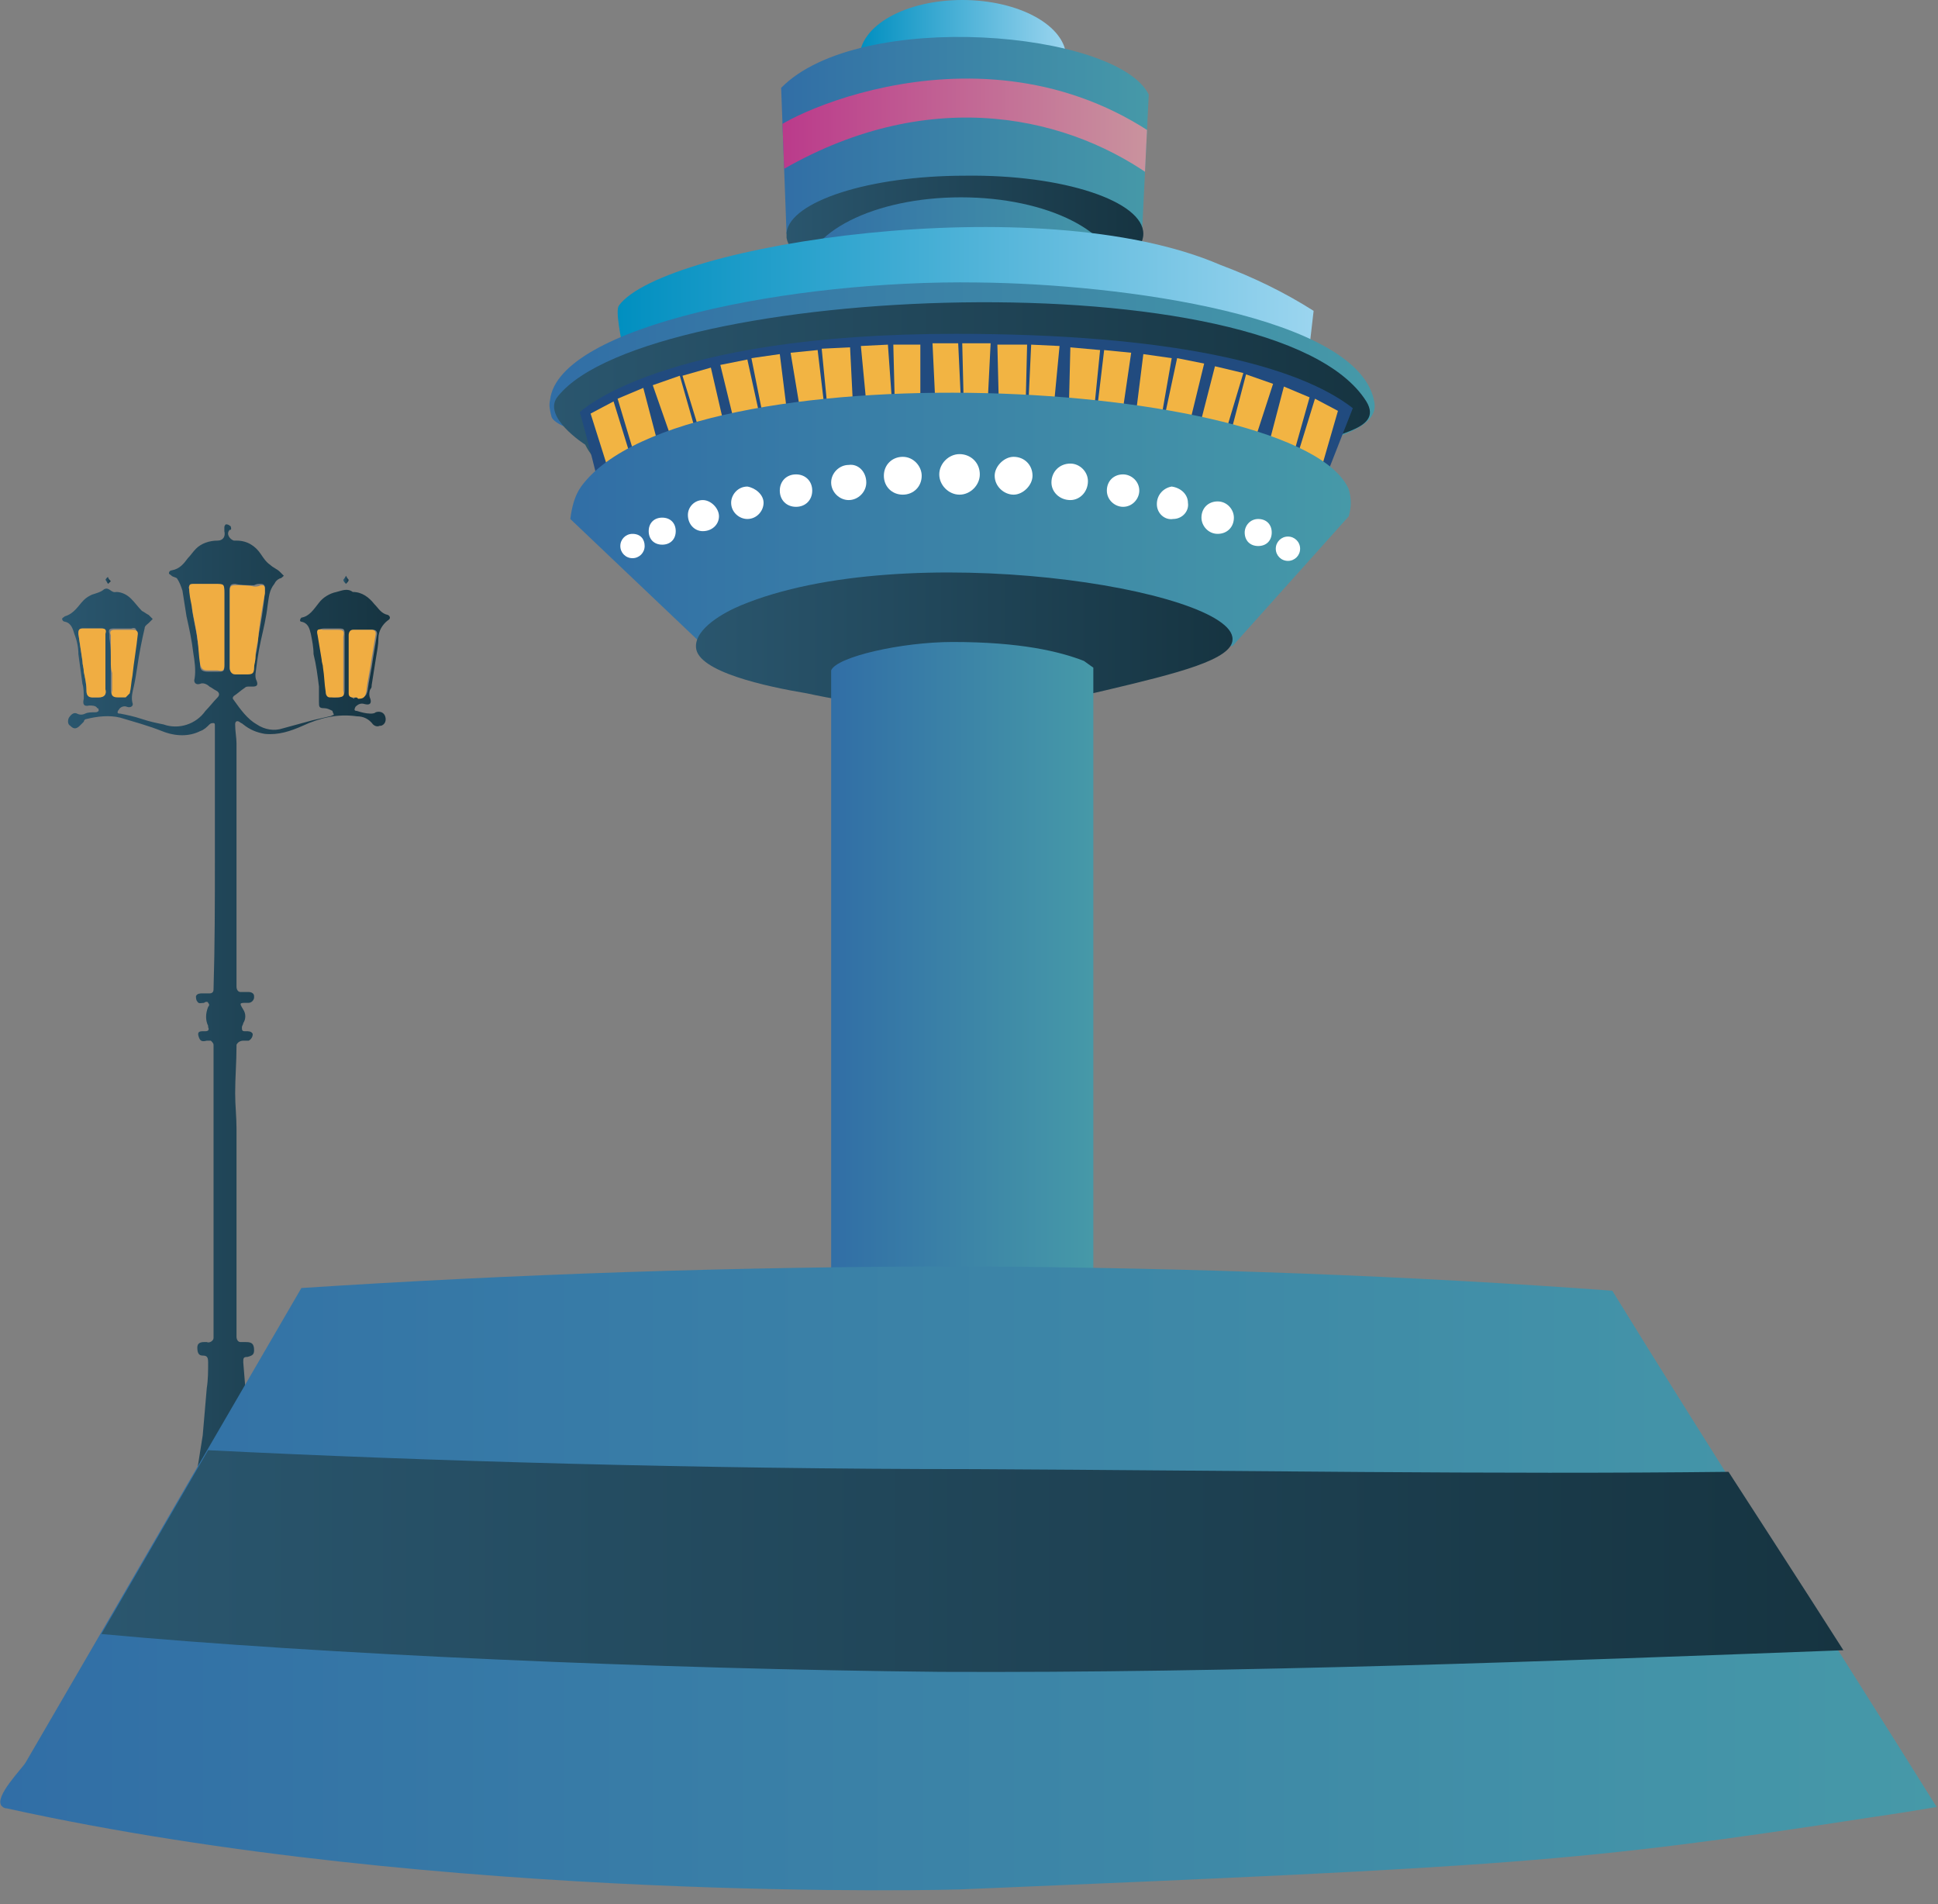 <?xml version="1.0" encoding="utf-8"?>
<!-- Generator: Adobe Illustrator 24.2.0, SVG Export Plug-In . SVG Version: 6.00 Build 0)  -->
<svg version="1.1" id="Layer_1" xmlns="http://www.w3.org/2000/svg" xmlns:xlink="http://www.w3.org/1999/xlink" x="0px" y="0px"
	 viewBox="0 0 143.4 140.9" style="enable-background:new 0 0 143.4 140.9;" xml:space="preserve">
<rect x="0" y="0" width="143.4" height="140.9" fill="#808080" stroke="none"/>
<style type="text/css">
	.st0{fill:url(#SVGID_1_);}
	.st1{fill:url(#SVGID_2_);}
	.st2{fill:url(#SVGID_3_);}
	.st3{fill:#F0AD42;}
	.st4{clip-path:url(#SVGID_5_);}
	.st5{fill:url(#SVGID_6_);}
	.st6{fill:url(#SVGID_7_);}
	.st7{fill:url(#SVGID_8_);}
	.st8{fill:url(#SVGID_9_);}
	.st9{fill:url(#SVGID_10_);}
	.st10{fill:url(#SVGID_11_);}
	.st11{fill:url(#SVGID_12_);}
	.st12{fill:#214B7F;}
	.st13{fill:#F2B443;}
	.st14{fill:url(#SVGID_13_);}
	.st15{fill:url(#SVGID_14_);}
	.st16{fill:url(#SVGID_15_);}
	.st17{fill:url(#SVGID_16_);}
	.st18{fill:#FFFFFF;}
	.st19{fill:url(#SVGID_17_);}
	.st20{fill:none;}
	.st21{clip-path:url(#SVGID_19_);}
	.st22{fill:url(#SVGID_20_);}
</style>
<g id="Layer_2_2_">
	<g id="Layer_1-2_1_">
		
			<linearGradient id="SVGID_1_" gradientUnits="userSpaceOnUse" x1="4.596" y1="62.372" x2="28.953" y2="62.372" gradientTransform="matrix(1 0 0 -1 0 142)">
			<stop  offset="0" style="stop-color:#2A566E"/>
			<stop  offset="1" style="stop-color:#163441"/>
		</linearGradient>
		<path class="st0" d="M15.9,63.5c0-2.8,0-5.6,0-8.4c0-0.5,0-0.9,0-1.4c0-0.1,0-0.2-0.1-0.2c-0.1,0-0.2,0-0.3,0.1
			c-0.2,0.2-0.4,0.4-0.7,0.5C14,54.5,13,54.5,12,54.1c-1-0.4-2.1-0.7-3.1-1c-0.8-0.2-1.7-0.1-2.5,0.1c-0.1,0-0.2,0.1-0.2,0.2
			c-0.1,0.1-0.2,0.2-0.3,0.3c-0.3,0.3-0.5,0.2-0.7,0c-0.2-0.1-0.2-0.4-0.1-0.6c0,0,0,0,0,0c0.2-0.3,0.4-0.4,0.6-0.3
			c0.2,0.1,0.4,0.1,0.6,0c0.2-0.1,0.5-0.1,0.8-0.1c0.1,0,0.2-0.1,0.2-0.1c0-0.1,0-0.2-0.1-0.2c-0.1-0.2-0.4-0.2-0.6-0.2
			c-0.4,0.1-0.5-0.1-0.4-0.5c0-0.4,0-0.8-0.1-1.1c-0.1-0.7-0.2-1.5-0.3-2.2c0-0.5-0.1-1-0.3-1.5c-0.1-0.3-0.2-0.8-0.7-0.9
			c-0.1,0-0.2-0.1-0.2-0.2c0-0.1,0.1-0.1,0.2-0.2c0.7-0.2,1-0.8,1.4-1.2c0.2-0.2,0.4-0.3,0.6-0.4c0.3-0.1,0.7-0.2,0.9-0.4
			c0.4-0.2,0.5,0.3,0.9,0.2c0.4,0,0.8,0.2,1.1,0.5c0.3,0.3,0.5,0.6,0.8,0.9c0.2,0.1,0.3,0.2,0.5,0.3c0.1,0.1,0.2,0.2,0.3,0.3
			c-0.1,0.1-0.2,0.2-0.3,0.3c-0.1,0.1-0.3,0.2-0.3,0.4c-0.1,0.4-0.2,0.9-0.3,1.4c-0.2,1-0.3,2-0.5,2.9c-0.1,0.4-0.2,0.8-0.1,1.2
			c0.1,0.2-0.1,0.4-0.4,0.3c-0.2-0.1-0.5,0-0.6,0.2c-0.1,0.1-0.1,0.2-0.1,0.2c0,0.1,0.1,0.1,0.2,0.1c0.5,0.1,1,0.2,1.6,0.4
			s1.1,0.3,1.6,0.4c1.1,0.4,2.4,0,3.1-1c0.3-0.3,0.6-0.7,0.9-1c0.2-0.2,0.1-0.4-0.1-0.5c-0.2-0.1-0.3-0.2-0.5-0.3
			c-0.2-0.2-0.5-0.3-0.7-0.2c-0.3,0.1-0.5-0.1-0.4-0.4c0.1-0.6,0-1.3-0.1-1.9c-0.1-0.9-0.3-1.8-0.5-2.7c-0.1-0.6-0.2-1.3-0.3-1.9
			c-0.1-0.3-0.2-0.6-0.4-0.9c-0.1-0.1-0.3-0.1-0.4-0.2c-0.1-0.1-0.2-0.1-0.2-0.2c0-0.1,0.1-0.2,0.2-0.2c0.6-0.1,0.9-0.5,1.2-0.9
			c0.2-0.2,0.4-0.5,0.6-0.7c0.4-0.4,1-0.6,1.6-0.6c0.4,0,0.6-0.3,0.5-0.7c0-0.1,0-0.2,0-0.3c0-0.1,0.1-0.2,0.1-0.2
			c0.1,0,0.2,0,0.3,0.1c0.1,0,0.1,0.2,0.1,0.2c0,0.1,0,0.1-0.1,0.1c-0.3,0.3,0,0.7,0.3,0.8c0.1,0,0.2,0,0.2,0c0.8,0,1.4,0.4,1.8,1
			c0.2,0.3,0.4,0.6,0.7,0.8c0.2,0.2,0.5,0.3,0.7,0.5c0.1,0.1,0.2,0.2,0.3,0.3c-0.1,0.1-0.2,0.2-0.3,0.2c-0.2,0.1-0.3,0.2-0.4,0.4
			c-0.4,0.5-0.4,1-0.5,1.6c-0.1,0.9-0.3,1.7-0.5,2.6s-0.3,1.7-0.4,2.5c0,0.2,0,0.3,0.1,0.5c0.1,0.3,0,0.4-0.3,0.4
			c-0.1,0-0.2,0-0.3,0c-0.1,0-0.2,0-0.3,0.1c-0.3,0.2-0.5,0.4-0.8,0.6c-0.1,0.1-0.1,0.2,0,0.3c0.5,0.7,1,1.4,1.7,1.8
			c0.6,0.4,1.3,0.5,1.9,0.3c0.7-0.2,1.5-0.4,2.2-0.6c0.4-0.1,0.9-0.2,1.3-0.3c0.1,0,0.2-0.1,0.3-0.1c0-0.1-0.1-0.2-0.1-0.3
			c-0.2-0.1-0.4-0.2-0.6-0.2c-0.4,0-0.4-0.1-0.4-0.5c0-0.4,0-0.7,0-1.1c-0.1-0.8-0.2-1.6-0.4-2.4c0-0.5-0.1-1-0.2-1.5
			c-0.1-0.4-0.2-0.8-0.7-0.9c-0.1,0-0.1-0.1-0.1-0.1c0-0.1,0.1-0.2,0.1-0.2c0.6-0.1,0.9-0.6,1.3-1.1c0.3-0.4,0.8-0.7,1.3-0.8
			c0.4-0.1,0.8-0.3,1.2,0c0.7,0,1.2,0.4,1.6,0.9c0.3,0.3,0.5,0.7,1,0.8c0.2,0.1,0.2,0.3,0,0.4c-0.4,0.3-0.7,0.8-0.7,1.3
			c0,0.5-0.1,1-0.2,1.6c-0.1,0.6-0.2,1.3-0.3,1.9c0,0.1,0,0.2-0.1,0.3c-0.1,0.2-0.1,0.5,0,0.7c0.1,0.3,0,0.5-0.4,0.4
			c-0.3-0.1-0.5,0-0.7,0.2c-0.1,0.2-0.1,0.3,0.1,0.3c0.3,0.1,0.7,0.2,1,0.2c0.1,0,0.3,0,0.4-0.1c0.3-0.1,0.6,0,0.7,0.3
			c0.1,0.3,0,0.6-0.3,0.7c0,0-0.1,0-0.1,0c-0.2,0.1-0.4,0-0.5-0.1c-0.3-0.4-0.7-0.6-1.2-0.6c-1.4-0.2-2.7,0.1-4,0.7
			c-0.9,0.4-1.8,0.7-2.8,0.6c-0.6-0.1-1.1-0.3-1.6-0.7c-0.1-0.1-0.2-0.1-0.3-0.2c-0.2-0.1-0.3,0-0.3,0.2c0,0.5,0.1,1,0.1,1.4
			c0,4.8,0,9.6,0,14.4c0,1.2,0,2.4,0,3.6c0,0.2,0.1,0.4,0.3,0.4c0.2,0,0.4,0,0.6,0c0.2,0,0.4,0.1,0.4,0.3c0,0,0,0.1,0,0.1
			c0,0.2-0.2,0.4-0.4,0.4c0,0,0,0-0.1,0c-0.6,0-0.6,0-0.3,0.5c0.2,0.3,0.2,0.7,0,1c0,0.1-0.1,0.2-0.1,0.3c0,0.2,0,0.3,0.2,0.3
			c0,0,0.1,0,0.1,0c0.2,0,0.4,0,0.5,0.2c0,0.2-0.1,0.4-0.3,0.5c-0.1,0-0.3,0-0.4,0c-0.2,0-0.4,0.1-0.5,0.3c0,0,0,0.1,0,0.1
			c0,1.2-0.1,2.3-0.1,3.5c0,0.9,0.1,1.7,0.1,2.6c0,4.6,0,9.3,0,13.9c0,0.5,0,1,0,1.5c0,0.2,0.1,0.4,0.3,0.4c0,0,0.1,0,0.1,0
			c0.1,0,0.2,0,0.3,0c0.4,0,0.6,0.1,0.6,0.6c0,0.3-0.1,0.4-0.5,0.5c-0.3,0-0.3,0.1-0.3,0.4c0.1,1.2,0.2,2.5,0.3,3.7
			c0.1,0.6,0.2,1.2,0.3,1.8c0.1,0.8,0.2,1.7,0.3,2.5c0.3,2,0.6,4,0.9,6c0.1,0.6,0.1,1.1,0.1,1.7c0,0.7,0,1.5,0.1,2.2
			c0,0.2,0.1,0.3,0.3,0.3c0.1,0,0.3,0,0.4,0c0.3,0,0.5,0.2,0.5,0.4c0,0,0,0,0,0c0,0.3,0,0.6,0,1c0,0.2-0.1,0.3-0.3,0.3c0,0,0,0,0,0
			h-3.8l-4.3,0c-0.4,0-0.5-0.1-0.5-0.5c0-0.2,0-0.5,0-0.7c0-0.4,0.2-0.5,0.6-0.5c0.5,0,0.6,0,0.6-0.5c0.1-1.2,0.1-2.4,0.2-3.6
			c0.2-1.7,0.4-3.3,0.7-5c0.2-1.2,0.4-2.4,0.6-3.7c0.1-1.1,0.2-2.3,0.3-3.5c0.1-0.6,0.1-1.3,0.1-1.9c0-0.4-0.1-0.5-0.4-0.5
			c-0.3,0-0.4-0.2-0.4-0.6c0-0.3,0.2-0.4,0.5-0.4c0.1,0,0.1,0,0.2,0c0.2,0.1,0.5-0.1,0.5-0.3c0-0.1,0-0.1,0-0.2c0-0.7,0-1.5,0-2.2
			c0-4.7,0-9.4,0-14.1c0-1.4,0-2.8,0-4.2c0-0.3,0-0.7,0-1c0-0.1-0.1-0.2-0.2-0.3C15.6,77,15.5,77,15.3,77c-0.4,0.1-0.5,0-0.6-0.3
			c-0.1-0.3,0-0.4,0.3-0.4c0.1,0,0.1,0,0.2,0c0.2,0,0.3-0.1,0.2-0.3c0,0,0-0.1,0-0.1c-0.2-0.4-0.2-0.9,0-1.4c0.1-0.1,0.1-0.2,0-0.3
			c0-0.1-0.2-0.1-0.3,0c-0.2,0-0.4,0.1-0.5-0.1c-0.1-0.1-0.1-0.3-0.1-0.4c0.1-0.2,0.3-0.2,0.5-0.2c0.2,0,0.4,0,0.5,0
			c0.2,0,0.3-0.1,0.3-0.3C15.9,69.9,15.9,66.7,15.9,63.5L15.9,63.5z M17,46.8L17,46.8c0,0.9,0,1.7,0,2.6c0,0.3,0.1,0.4,0.4,0.4
			c0.3,0,0.6,0,0.9,0c0.4,0,0.5-0.1,0.5-0.5c0-0.2,0.1-0.5,0.1-0.7c0.1-0.5,0.2-0.9,0.2-1.4c0.2-1.1,0.4-2.2,0.5-3.4
			c0-0.1,0-0.2,0-0.3c0-0.2-0.1-0.3-0.3-0.3c-0.2,0-0.3,0-0.5,0.1c-0.5,0-1,0-1.4-0.1c-0.3,0-0.4,0.1-0.4,0.4c0,0.2,0,0.3,0,0.5
			C17,45,17,45.9,17,46.8L17,46.8z M16.6,46.3L16.6,46.3c0-0.8,0-1.6,0-2.3c0-0.7,0-0.7-0.7-0.7c-0.5,0-1.1,0-1.6,0
			c-0.3,0-0.4,0.1-0.3,0.3c0.1,0.5,0.2,0.9,0.2,1.4c0.1,0.8,0.3,1.5,0.4,2.3c0.1,0.6,0.2,1.2,0.2,1.9c0,0.4,0.2,0.5,0.6,0.5
			c0.2,0,0.5,0,0.7,0c0.4,0,0.5,0,0.5-0.4L16.6,46.3z M24.8,51.6L24.8,51.6l0.1,0c0.5,0,0.6-0.1,0.6-0.6c0-1.1,0-2.3,0-3.4
			c0-0.2,0-0.4,0-0.6c0-0.4,0-0.5-0.4-0.5c-0.4,0-0.8,0-1.1,0s-0.5,0.1-0.4,0.4c0.1,0.6,0.2,1.2,0.3,1.8c0,0.2,0.1,0.4,0.1,0.6
			c0.1,0.6,0.2,1.2,0.2,1.8c0,0.2,0.1,0.4,0.3,0.4C24.5,51.6,24.7,51.6,24.8,51.6z M7.2,51.6h0.1c0.4,0,0.6-0.2,0.5-0.6
			c0-0.2,0-0.3,0-0.5c0-0.8,0-1.6,0-2.4c0-0.4,0-0.8,0-1.2c0-0.3,0-0.4-0.3-0.4c-0.5,0-0.9,0-1.4,0c-0.2,0-0.3,0.1-0.3,0.4
			c0.1,0.7,0.2,1.3,0.3,2c0,0.3,0.1,0.5,0.1,0.8c0.1,0.5,0.2,0.9,0.2,1.4c0,0.3,0.1,0.4,0.4,0.5C6.9,51.6,7,51.6,7.2,51.6z
			 M26.4,51.6L26.4,51.6h0.2c0.4,0,0.5-0.1,0.6-0.5c0.1-0.8,0.3-1.6,0.4-2.4c0.1-0.6,0.2-1.2,0.3-1.8c0-0.2-0.1-0.3-0.3-0.3
			c-0.5,0-0.9,0-1.4,0c-0.2,0-0.4,0.1-0.3,0.4c0,0.1,0,0.2,0,0.3c0,1,0,2,0,3c0,0.3,0,0.7,0,1c0,0.2,0.1,0.3,0.3,0.4c0,0,0,0,0,0
			C26.2,51.6,26.3,51.6,26.4,51.6L26.4,51.6z M8.2,49L8.2,49c0,0.2,0,0.5,0,0.7c0,0.5,0,0.9,0,1.3c0,0.4,0.1,0.5,0.4,0.5
			c0.2,0,0.4,0,0.6,0c0.1,0,0.3-0.1,0.3-0.3c0.1-0.4,0.2-0.9,0.2-1.3c0.2-1,0.3-2.1,0.4-3.1c0-0.3-0.1-0.4-0.4-0.3
			c-0.2,0-0.4,0-0.6,0c-0.2,0-0.5,0-0.7,0c-0.3,0-0.4,0.1-0.3,0.4c0,0.1,0,0.2,0,0.3C8.2,47.9,8.2,48.4,8.2,49L8.2,49z"/>
		
			<linearGradient id="SVGID_2_" gradientUnits="userSpaceOnUse" x1="25.439" y1="99.056" x2="25.835" y2="99.056" gradientTransform="matrix(1 0 0 -1 0 142)">
			<stop  offset="0" style="stop-color:#2A566E"/>
			<stop  offset="1" style="stop-color:#163441"/>
		</linearGradient>
		<path class="st1" d="M25.6,42.6c0.1,0.2,0.2,0.3,0.2,0.3c0,0.1-0.1,0.2-0.2,0.3c-0.1-0.1-0.2-0.2-0.2-0.3
			C25.4,42.9,25.5,42.8,25.6,42.6z"/>
		
			<linearGradient id="SVGID_3_" gradientUnits="userSpaceOnUse" x1="7.769" y1="99.02" x2="8.227" y2="99.02" gradientTransform="matrix(1 0 0 -1 0 142)">
			<stop  offset="0" style="stop-color:#2A566E"/>
			<stop  offset="1" style="stop-color:#163441"/>
		</linearGradient>
		<path class="st2" d="M8.2,43L8,43.2c-0.1-0.1-0.1-0.2-0.2-0.3c0,0,0.1-0.2,0.2-0.2C8,42.8,8.1,42.9,8.2,43z"/>
		<path class="st3" d="M17,46.8c0-0.9,0-1.7,0-2.6c0-0.2,0-0.3,0-0.5c0-0.3,0.1-0.4,0.4-0.4c0.5,0,1,0,1.4,0.1c0.2,0,0.3,0,0.5-0.1
			c0.2,0,0.3,0,0.3,0.3c0,0.1,0,0.2,0,0.3c-0.2,1.1-0.4,2.2-0.5,3.4c-0.1,0.5-0.2,0.9-0.2,1.4c0,0.2-0.1,0.5-0.1,0.7
			c0,0.4-0.1,0.5-0.5,0.5c-0.3,0-0.6,0-0.9,0S17,49.6,17,49.4C17,48.5,17,47.6,17,46.8L17,46.8z"/>
		<path class="st3" d="M16.6,46.3v2.9c0,0.4-0.1,0.5-0.5,0.4c-0.2,0-0.5,0-0.7,0c-0.4,0-0.5-0.1-0.6-0.5c-0.1-0.6-0.1-1.2-0.2-1.9
			c-0.1-0.8-0.3-1.5-0.4-2.3c-0.1-0.5-0.2-0.9-0.2-1.4c0-0.2,0-0.3,0.3-0.3c0.5,0,1.1,0,1.6,0c0.7,0,0.7,0,0.7,0.7
			C16.6,44.8,16.6,45.6,16.6,46.3L16.6,46.3z"/>
		<path class="st3" d="M24.8,51.6c-0.1,0-0.3,0-0.4,0c-0.2,0-0.3-0.2-0.3-0.4c-0.1-0.6-0.1-1.2-0.2-1.8c0-0.2-0.1-0.4-0.1-0.6
			c-0.1-0.6-0.2-1.2-0.3-1.8c-0.1-0.4,0-0.5,0.4-0.4c0.4,0,0.8,0,1.1,0c0.4,0,0.5,0.1,0.4,0.5c0,0.2,0,0.4,0,0.6c0,1.1,0,2.3,0,3.4
			C25.5,51.5,25.4,51.6,24.8,51.6L24.8,51.6L24.8,51.6z"/>
		<path class="st3" d="M7.2,51.6c-0.2,0-0.3,0-0.4,0c-0.3,0-0.4-0.2-0.4-0.5c0-0.5-0.1-0.9-0.2-1.4c0-0.3-0.1-0.5-0.1-0.8
			c-0.1-0.7-0.2-1.3-0.3-2c0-0.2,0-0.4,0.3-0.4c0.5,0,0.9,0,1.4,0c0.3,0,0.4,0.1,0.3,0.4c0,0.4,0,0.8,0,1.2c0,0.8,0,1.6,0,2.4
			c0,0.2,0,0.3,0,0.5c0.1,0.4-0.1,0.6-0.5,0.6L7.2,51.6z"/>
		<path class="st3" d="M26.4,51.6c-0.1,0-0.2,0-0.3,0c-0.2,0-0.3-0.1-0.3-0.3c0,0,0,0,0,0c0-0.3,0-0.7,0-1c0-1,0-2,0-3
			c0-0.1,0-0.2,0-0.3c0-0.2,0.1-0.4,0.3-0.4c0.5,0,0.9,0,1.4,0c0.2,0,0.3,0.1,0.3,0.3c-0.1,0.6-0.2,1.2-0.3,1.8
			c-0.1,0.8-0.3,1.6-0.4,2.5c-0.1,0.4-0.2,0.5-0.6,0.5L26.4,51.6L26.4,51.6z"/>
		<path class="st3" d="M8.2,49c0-0.6,0-1.1,0-1.7c0-0.1,0-0.2,0-0.3c-0.1-0.3,0-0.4,0.3-0.4c0.2,0,0.5,0,0.7,0c0.2,0,0.4,0,0.6,0
			c0.3,0,0.4,0.1,0.4,0.3c-0.1,1-0.3,2.1-0.4,3.1c-0.1,0.5-0.1,0.9-0.2,1.3c-0.1,0.1-0.2,0.2-0.3,0.3c-0.2,0-0.4,0-0.6,0
			c-0.4,0-0.5-0.2-0.4-0.5c0-0.4,0-0.9,0-1.3C8.2,49.5,8.2,49.2,8.2,49L8.2,49z"/>
	</g>
</g>
<g>
	<g id="Layer_2_1_">
		<g id="Layer_1-2">
			<g>
				<defs>
					<rect id="SVGID_4_" width="143.4" height="141"/>
				</defs>
				<clipPath id="SVGID_5_">
					<use xlink:href="#SVGID_4_"  style="overflow:visible;"/>
				</clipPath>
				<g class="st4">
					
						<linearGradient id="SVGID_6_" gradientUnits="userSpaceOnUse" x1="63.59" y1="137.69" x2="78.88" y2="137.69" gradientTransform="matrix(1 0 0 -1 0 142)">
						<stop  offset="0" style="stop-color:#008FC0"/>
						<stop  offset="1" style="stop-color:#9BD5EF"/>
					</linearGradient>
					<path class="st5" d="M78.9,4.3c0,2.4-3.4,4.3-7.7,4.3s-7.6-1.9-7.6-4.3S67,0,71.2,0S78.9,1.9,78.9,4.3"/>
					
						<linearGradient id="SVGID_7_" gradientUnits="userSpaceOnUse" x1="57.77" y1="131.976" x2="84.96" y2="131.976" gradientTransform="matrix(1 0 0 -1 0 142)">
						<stop  offset="0" style="stop-color:#316EA6"/>
						<stop  offset="1" style="stop-color:#4699A8"/>
					</linearGradient>
					<path class="st6" d="M85,7c-2.3-4.7-21.4-6.4-27.2-0.5l0.4,10.8h26.3L85,7z"/>
					
						<linearGradient id="SVGID_8_" gradientUnits="userSpaceOnUse" x1="58.113" y1="124.67" x2="84.61" y2="124.67" gradientTransform="matrix(1 0 0 -1 0 142)">
						<stop  offset="0" style="stop-color:#2A566E"/>
						<stop  offset="1" style="stop-color:#163441"/>
					</linearGradient>
					<path class="st7" d="M84.6,17.3c0,2.4-5.9,4.4-13.2,4.4c-7.1,0-12.8-1.8-13.2-4.1c0-0.1,0-0.2,0-0.2c0-0.1,0-0.1,0-0.2
						c0.3-2.3,6.1-4.2,13.2-4.2C78.7,12.9,84.6,14.9,84.6,17.3"/>
					
						<linearGradient id="SVGID_9_" gradientUnits="userSpaceOnUse" x1="59.5" y1="121.525" x2="82.69" y2="121.525" gradientTransform="matrix(1 0 0 -1 0 142)">
						<stop  offset="0" style="stop-color:#316EA6"/>
						<stop  offset="1" style="stop-color:#4699A8"/>
					</linearGradient>
					<path class="st8" d="M82.7,20.5c0,3.2-5.2,5.9-11.6,5.9s-11.6-2.6-11.6-5.9s5.2-5.9,11.6-5.9S82.7,17.2,82.7,20.5"/>
					
						<linearGradient id="SVGID_10_" gradientUnits="userSpaceOnUse" x1="45.59" y1="120.024" x2="97.11" y2="120.024" gradientTransform="matrix(1 0 0 -1 0 142)">
						<stop  offset="0" style="stop-color:#008FC0"/>
						<stop  offset="1" style="stop-color:#9BD5EF"/>
					</linearGradient>
					<path class="st9" d="M96.8,27.1c0-1.4,0.1-0.2,0.1-1.5l0.3-2.6c-2.2-1.4-4.5-2.5-6.9-3.4c-13.4-5.8-41.2-1.5-44.5,3
						c-0.3,0.4,0.2,2.5,0.2,2.8"/>
					
						<linearGradient id="SVGID_11_" gradientUnits="userSpaceOnUse" x1="40.725" y1="112.082" x2="101.809" y2="112.082" gradientTransform="matrix(1 0 0 -1 0 142)">
						<stop  offset="0" style="stop-color:#316EA6"/>
						<stop  offset="1" style="stop-color:#4699A8"/>
					</linearGradient>
					<path class="st10" d="M50.9,31.8c-1.1,0-6.7,2.8-8,0.2c0,0-2-0.6-2.1-1.2c-0.1-0.4-0.2-0.8-0.1-1.2c0.6-5.5,18-8.9,31.6-8.7
						c10.7,0.1,28.4,2.5,29.4,8.9c0.4,2.4-5.2,2.9-6.1,3.8C84,45.5,56.5,33.7,50.9,31.8"/>
					
						<linearGradient id="SVGID_12_" gradientUnits="userSpaceOnUse" x1="40.913" y1="110.507" x2="101.411" y2="110.507" gradientTransform="matrix(1 0 0 -1 0 142)">
						<stop  offset="0" style="stop-color:#2A566E"/>
						<stop  offset="1" style="stop-color:#163441"/>
					</linearGradient>
					<path class="st11" d="M48.2,35.1c-1.1,0-3.6,0.4-4.9-2.2c0,0-3.3-2.1-2-3.6C48,21,94.4,19,101.1,29.7c1.4,2.3-3.1,2.3-4.2,3.6
						C84,48.3,49.8,35.8,48.2,35.1"/>
					<path class="st12" d="M70.7,24.7c15.9,0,25.3,2.3,29.4,5.5l-2,5.1l-53.7,1c-0.8-3.4-1.5-5.8-1.5-5.8S48.8,24.7,70.7,24.7"/>
					<polygon class="st13" points="46.7,33.9 44.9,34.4 43.7,30.6 45.4,29.7 					"/>
					<polygon class="st13" points="48.7,32.9 46.9,33.5 45.7,29.5 47.6,28.7 					"/>
					<polygon class="st13" points="51.5,32 49.7,32.5 48.3,28.5 50.3,27.8 					"/>
					<polygon class="st13" points="53.5,31.1 51.7,31.7 50.5,27.8 52.6,27.2 					"/>
					<polygon class="st13" points="56.2,30.7 54.3,31.1 53.3,27 55.3,26.6 					"/>
					<polygon class="st13" points="58.2,30.2 56.4,30.5 55.6,26.5 57.7,26.2 					"/>
					<polygon class="st13" points="61,30.1 59.2,30.3 58.5,26.1 60.5,25.9 					"/>
					<polygon class="st13" points="63.1,29.7 61.2,29.9 60.8,25.8 62.9,25.7 					"/>
					<polygon class="st13" points="66,29.7 64.1,29.8 63.7,25.6 65.7,25.5 					"/>
					<polygon class="st13" points="68.1,29.5 66.2,29.5 66.1,25.5 68.1,25.5 					"/>
					<polygon class="st13" points="96,33.7 97.9,34.2 99,30.4 97.3,29.5 					"/>
					<polygon class="st13" points="93.9,32.8 95.8,33.3 96.9,29.4 95,28.6 					"/>
					<polygon class="st13" points="91.1,31.9 92.9,32.4 94.2,28.4 92.2,27.7 					"/>
					<polygon class="st13" points="88.9,31 90.8,31.6 92,27.6 89.9,27.1 					"/>
					<polygon class="st13" points="86.2,30.7 88.1,31 89.1,26.9 87.1,26.5 					"/>
					<polygon class="st13" points="84.1,30.2 86,30.5 86.7,26.5 84.6,26.2 					"/>
					<polygon class="st13" points="81.2,30.1 83.1,30.2 83.7,26.1 81.7,25.9 					"/>
					<polygon class="st13" points="79.1,29.8 81,29.9 81.4,25.9 79.2,25.7 					"/>
					<polygon class="st13" points="76.1,29.8 78,29.8 78.4,25.6 76.3,25.5 					"/>
					<polygon class="st13" points="73.9,29.6 75.9,29.6 76,25.5 73.8,25.5 					"/>
					<polygon class="st13" points="71.1,29.6 69.2,29.6 69,25.4 70.9,25.4 					"/>
					<polygon class="st13" points="73.1,29.4 71.3,29.5 71.2,25.4 73.3,25.4 					"/>
					
						<linearGradient id="SVGID_13_" gradientUnits="userSpaceOnUse" x1="42.23" y1="103.479" x2="99.906" y2="103.479" gradientTransform="matrix(1 0 0 -1 0 142)">
						<stop  offset="0" style="stop-color:#316EA6"/>
						<stop  offset="1" style="stop-color:#4699A8"/>
					</linearGradient>
					<path class="st14" d="M52.3,48l-10.1-9.6c0.1-0.8,0.3-1.7,0.8-2.4c7.6-10.4,53.2-8.1,56.8,0.2c0.2,0.7,0.2,1.3,0,2l-8.6,9.6
						L52.3,48z"/>
					
						<linearGradient id="SVGID_14_" gradientUnits="userSpaceOnUse" x1="51.548" y1="94.613" x2="91.24" y2="94.613" gradientTransform="matrix(1 0 0 -1 0 142)">
						<stop  offset="0" style="stop-color:#2A566E"/>
						<stop  offset="1" style="stop-color:#163441"/>
					</linearGradient>
					<path class="st15" d="M59.7,51.3c-3-0.5-8.1-1.6-8.2-3.4c-0.1-1.4,2.1-2.6,3.3-3.1c12.2-5.1,36.5-1.2,36.4,2.5
						c0,1.5-4,2.5-9.5,3.8C74.6,52.8,67,52.9,59.7,51.3"/>
					
						<linearGradient id="SVGID_15_" gradientUnits="userSpaceOnUse" x1="61.46" y1="70.655" x2="80.84" y2="70.655" gradientTransform="matrix(1 0 0 -1 0 142)">
						<stop  offset="0" style="stop-color:#316EA6"/>
						<stop  offset="1" style="stop-color:#4699A8"/>
					</linearGradient>
					<path class="st16" d="M61.5,95.2V49.6c0.4-1,5.2-2.1,9-2.1c5,0,7.9,0.7,9.7,1.4l0.7,0.5v45.8H61.5z"/>
					
						<linearGradient id="SVGID_16_" gradientUnits="userSpaceOnUse" x1="-1.505495e-04" y1="25.198" x2="143.35" y2="25.198" gradientTransform="matrix(1 0 0 -1 0 142)">
						<stop  offset="0" style="stop-color:#316EA6"/>
						<stop  offset="1" style="stop-color:#4699A8"/>
					</linearGradient>
					<path class="st17" d="M138.2,134.5c2.1-0.3,3.9-0.6,5.1-0.8c-7.3-11.7-16.8-26.5-24-38.2c-14.9-1.1-30.8-1.7-47.6-1.8
						c-17.5,0-34,0.6-49.4,1.6L1.9,130.4c-0.3,0.5-2.3,2.5-1.8,3.2c0.1,0.1,0.2,0.2,0.4,0.2c32.2,7.1,70.5,6,70.5,6
						C111.6,138.1,116.8,137.8,138.2,134.5"/>
					<g>
						<path class="st18" d="M47.7,40.4c0,0.5-0.4,0.9-0.9,0.9c-0.5,0-0.9-0.4-0.9-0.9c0-0.5,0.4-0.9,0.9-0.9c0,0,0,0,0,0
							C47.4,39.5,47.7,39.9,47.7,40.4"/>
						<path class="st18" d="M50,39.3c0,0.6-0.4,1-1,1s-1-0.4-1-1s0.4-1,1-1S50,38.7,50,39.3"/>
						<path class="st18" d="M53.2,38.2c0,0.6-0.5,1.1-1.2,1.1c-0.6,0-1.1-0.5-1.1-1.2c0-0.6,0.5-1.1,1.1-1.1
							C52.6,37,53.2,37.6,53.2,38.2L53.2,38.2"/>
						<path class="st18" d="M56.5,37.2c0,0.6-0.5,1.2-1.2,1.2c-0.6,0-1.2-0.5-1.2-1.2c0-0.6,0.5-1.2,1.2-1.2c0,0,0,0,0,0
							C55.9,36.1,56.5,36.6,56.5,37.2"/>
						<path class="st18" d="M60.1,36.3c0,0.7-0.5,1.2-1.2,1.2c-0.7,0-1.2-0.5-1.2-1.2c0-0.7,0.5-1.2,1.2-1.2c0,0,0,0,0,0
							C59.6,35.1,60.1,35.6,60.1,36.3"/>
						<path class="st18" d="M64.1,35.7c0,0.7-0.6,1.3-1.3,1.3s-1.3-0.6-1.3-1.3s0.6-1.3,1.3-1.3l0,0C63.5,34.3,64.1,34.9,64.1,35.7"
							/>
						<path class="st18" d="M68.2,35.2c0,0.8-0.6,1.4-1.4,1.4c-0.8,0-1.4-0.6-1.4-1.4s0.6-1.4,1.4-1.4c0,0,0,0,0,0
							C67.6,33.8,68.2,34.5,68.2,35.2"/>
						<path class="st18" d="M72.5,35.1c0,0.8-0.7,1.5-1.5,1.5c-0.8,0-1.5-0.7-1.5-1.5c0-0.8,0.7-1.5,1.5-1.5c0,0,0,0,0,0
							C71.8,33.6,72.5,34.2,72.5,35.1C72.5,35.1,72.5,35.1,72.5,35.1"/>
						<path class="st18" d="M94.4,40.6c0,0.5,0.4,0.9,0.9,0.9c0.5,0,0.9-0.4,0.9-0.9c0-0.5-0.4-0.9-0.9-0.9
							C94.8,39.7,94.4,40.1,94.4,40.6"/>
						<path class="st18" d="M92.1,39.4c0,0.6,0.4,1,1,1s1-0.4,1-1s-0.4-1-1-1S92.1,38.9,92.1,39.4"/>
						<path class="st18" d="M88.9,38.3c0,0.6,0.5,1.2,1.2,1.2s1.2-0.5,1.2-1.2c0-0.6-0.5-1.2-1.2-1.2C89.4,37.1,88.9,37.6,88.9,38.3
							C88.9,38.3,88.9,38.3,88.9,38.3"/>
						<path class="st18" d="M85.6,37.3c0,0.7,0.6,1.2,1.2,1.1c0.7,0,1.2-0.6,1.1-1.2c0-0.6-0.5-1.1-1.2-1.2
							C86.1,36.1,85.6,36.6,85.6,37.3C85.6,37.3,85.6,37.3,85.6,37.3"/>
						<path class="st18" d="M81.9,36.3c0,0.7,0.6,1.2,1.2,1.2c0.7,0,1.2-0.6,1.2-1.2c0-0.7-0.6-1.2-1.2-1.2
							C82.4,35.1,81.9,35.6,81.9,36.3C81.9,36.3,81.9,36.3,81.9,36.3"/>
						<path class="st18" d="M77.8,35.7c0,0.7,0.6,1.3,1.4,1.3c0.7,0,1.3-0.6,1.3-1.4c0-0.7-0.6-1.3-1.3-1.3
							C78.4,34.3,77.8,34.9,77.8,35.7C77.8,35.7,77.8,35.7,77.8,35.7"/>
						<path class="st18" d="M73.6,35.2c0,0.8,0.7,1.4,1.4,1.4s1.4-0.7,1.4-1.4c0-0.8-0.6-1.4-1.4-1.4C74.3,33.8,73.6,34.5,73.6,35.2
							C73.6,35.2,73.6,35.2,73.6,35.2"/>
					</g>
					
						<linearGradient id="SVGID_17_" gradientUnits="userSpaceOnUse" x1="7.49" y1="26.526" x2="136.38" y2="26.526" gradientTransform="matrix(1 0 0 -1 0 142)">
						<stop  offset="0" style="stop-color:#2A566E"/>
						<stop  offset="1" style="stop-color:#163441"/>
					</linearGradient>
					<path class="st19" d="M136.4,122.1c-2.8-4.4-8.5-13.2-8.5-13.2c-17.3,0.2-36.3-0.1-55.8-0.2c-20.3,0-40.7-0.6-56.7-1.4
						l-7.9,13.6c16.1,1.5,41.4,2.6,62.1,2.8C91.3,123.8,115.3,122.9,136.4,122.1"/>
					<line class="st20" x1="26.4" y1="94.2" x2="4" y2="135.8"/>
					<line class="st20" x1="34.1" y1="93.7" x2="12.3" y2="136.9"/>
					<line class="st20" x1="41.5" y1="93" x2="23.7" y2="138.6"/>
					<line class="st20" x1="48.2" y1="93" x2="35.9" y2="140"/>
					<line class="st20" x1="55.8" y1="92.6" x2="49.8" y2="140.4"/>
					<line class="st20" x1="64.4" y1="92.6" x2="63.2" y2="140.9"/>
					<line class="st20" x1="73.3" y1="92.3" x2="77.5" y2="140.4"/>
					<line class="st20" x1="81.9" y1="92.6" x2="90.7" y2="140"/>
					<line class="st20" x1="89.5" y1="92.9" x2="103.6" y2="139.5"/>
					<line class="st20" x1="96.9" y1="93" x2="116.5" y2="138.6"/>
					<line class="st20" x1="104.2" y1="93.4" x2="129.9" y2="136.9"/>
					<line class="st20" x1="111.9" y1="93.7" x2="139.4" y2="135.8"/>
					<g>
						<defs>
							<path id="SVGID_18_" d="M57.8,6.5l0.4,10.8h26.3L85,7c-1.3-2.6-7.6-4.3-14-4.3C65.7,2.7,60.4,3.8,57.8,6.5"/>
						</defs>
						<clipPath id="SVGID_19_">
							<use xlink:href="#SVGID_18_"  style="overflow:visible;"/>
						</clipPath>
						<g class="st21">
							
								<linearGradient id="SVGID_20_" gradientUnits="userSpaceOnUse" x1="55.047" y1="132.276" x2="86.447" y2="132.276" gradientTransform="matrix(1 0 0 -1 0 142)">
								<stop  offset="0" style="stop-color:#B93189"/>
								<stop  offset="1" style="stop-color:#CA989F"/>
							</linearGradient>
							<path class="st22" d="M57,9.9c-0.1-0.8,16-9.2,29.3,0.7c0.6,0.4-0.1,3.2-0.6,2.8C79.3,8.6,69,6.2,58,12.5
								C52,15.9,57,10.2,57,9.9"/>
						</g>
					</g>
				</g>
			</g>
		</g>
	</g>
</g>
</svg>

